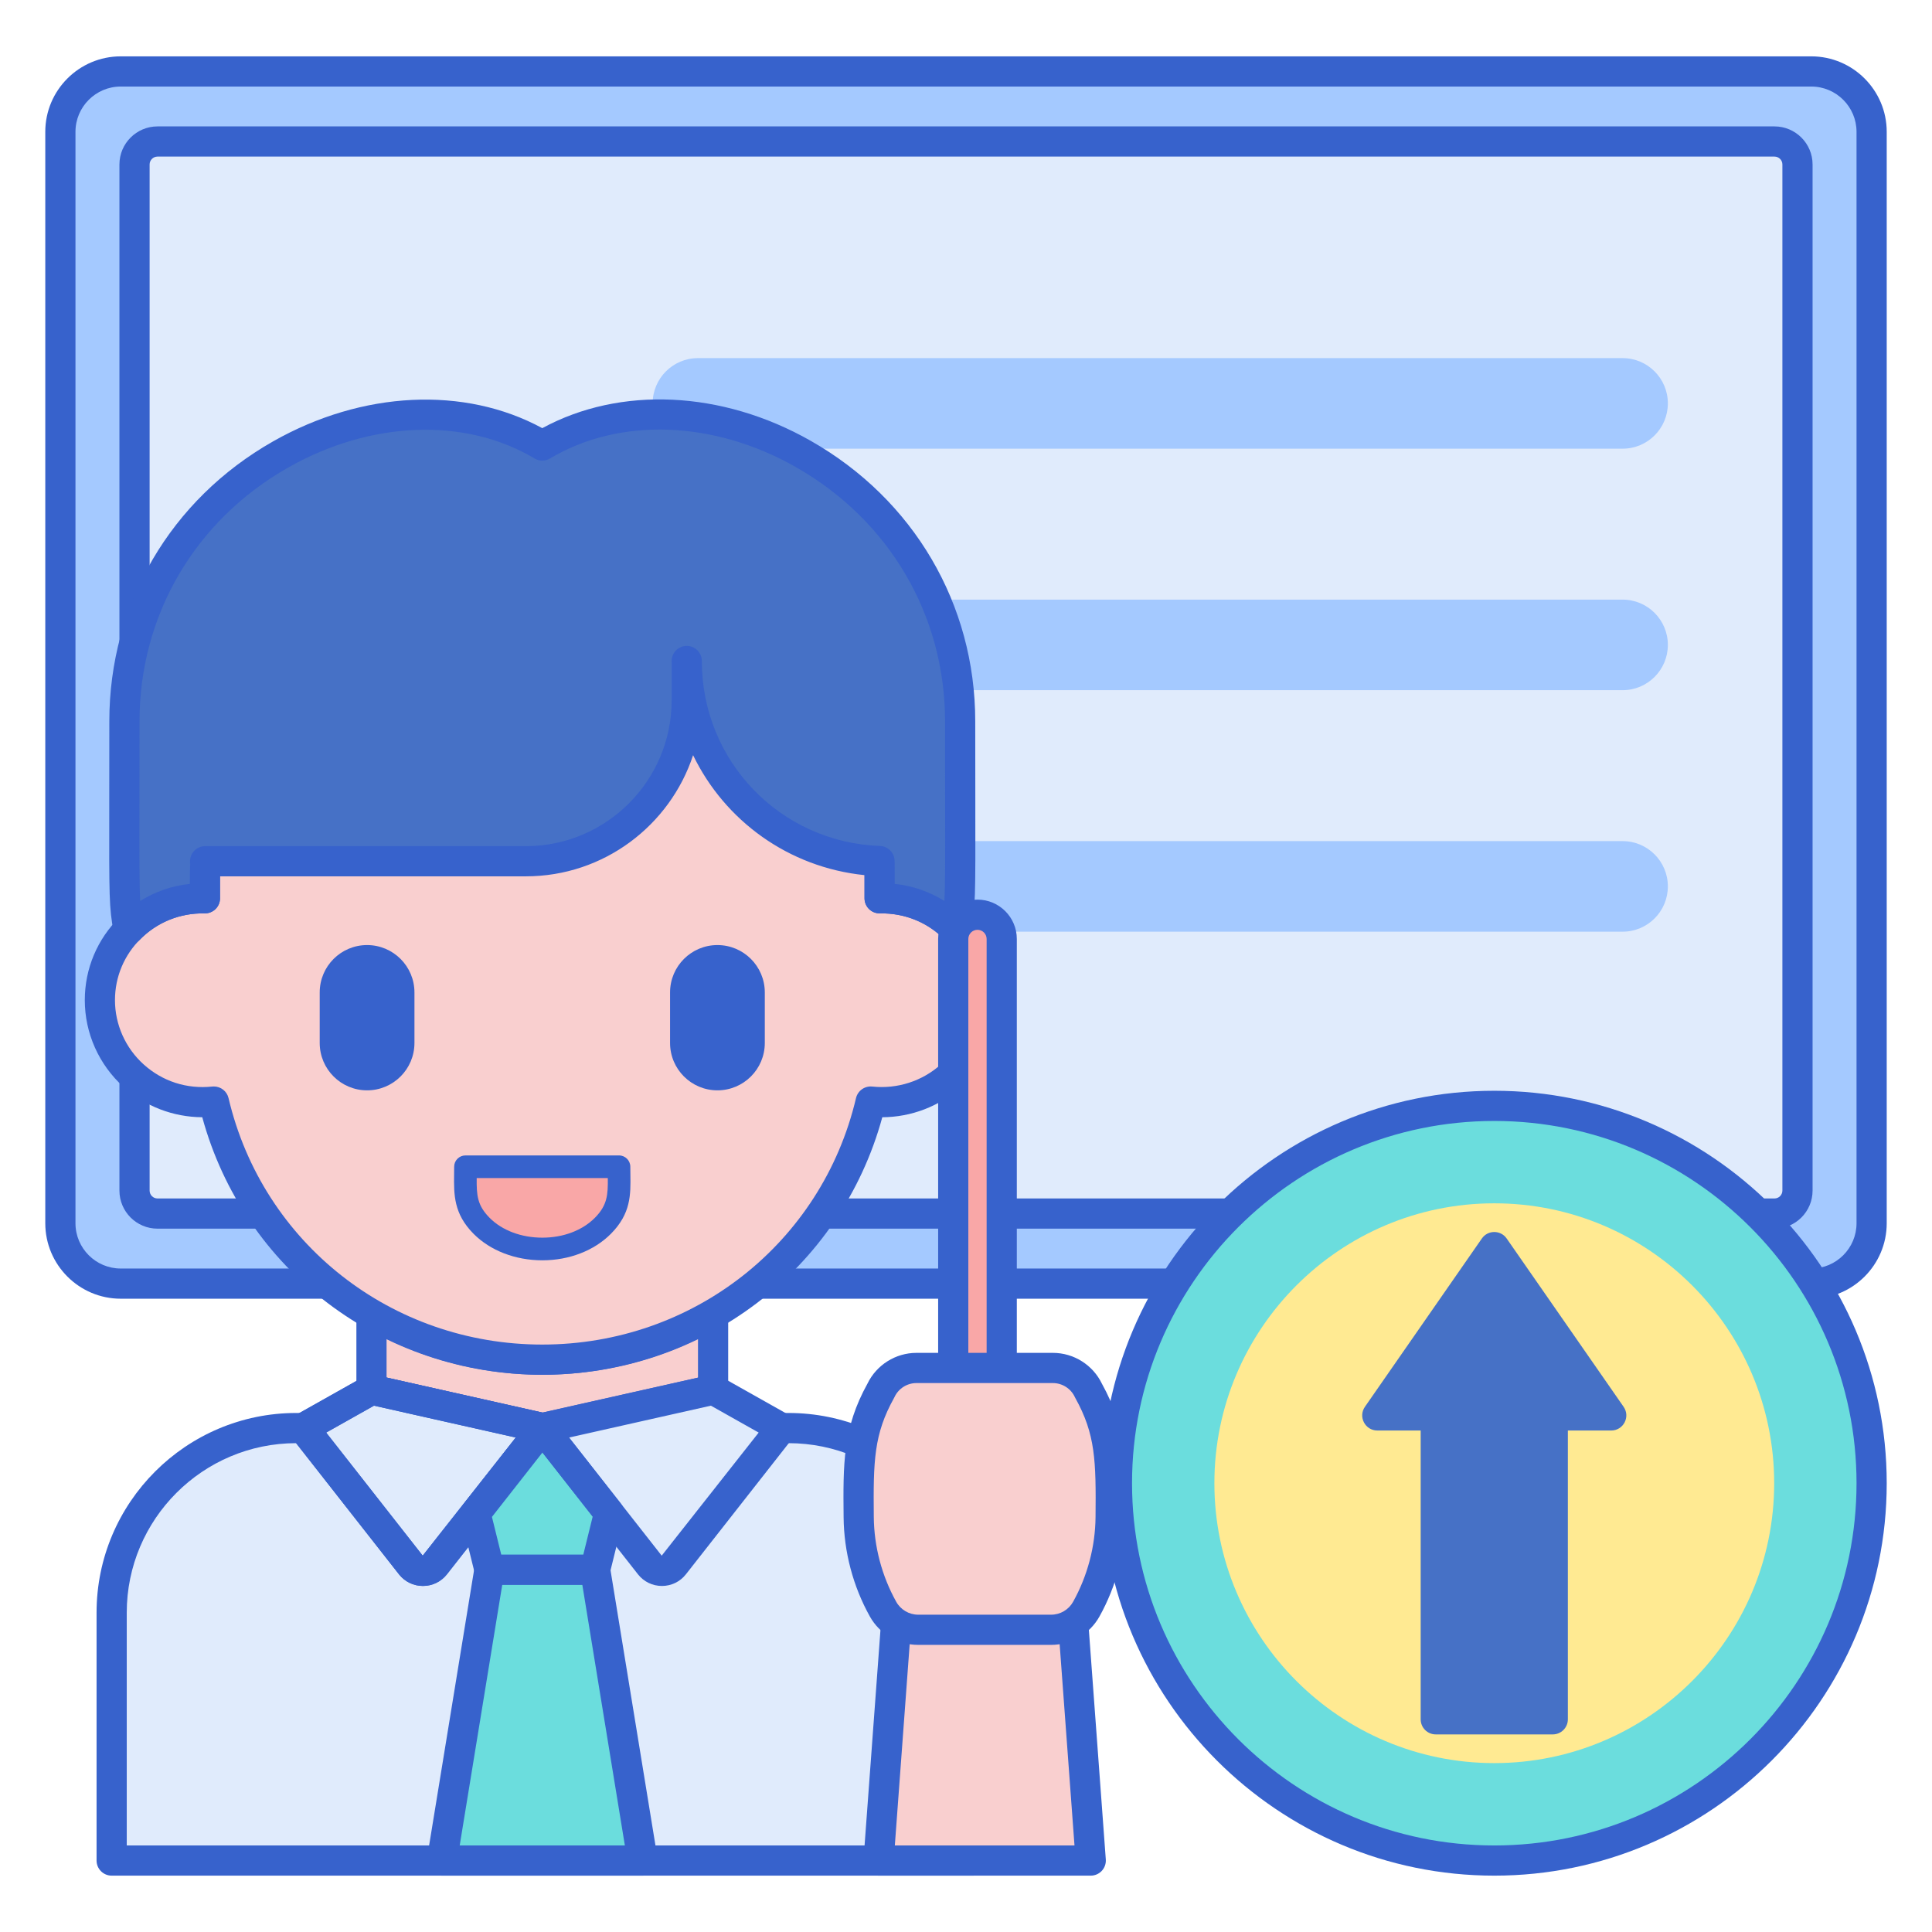 <?xml version="1.0" encoding="utf-8"?>
<!-- Generator: Adobe Illustrator 22.1.0, SVG Export Plug-In . SVG Version: 6.00 Build 0)  -->
<svg version="1.1" id="Layer_1" xmlns="http://www.w3.org/2000/svg" xmlns:xlink="http://www.w3.org/1999/xlink" x="0px" y="0px"
	 viewBox="0 0 256 256" style="enable-background:new 0 0 256 256;" xml:space="preserve">
<style type="text/css">
	.st0{fill:#E0EBFC;}
	.st1{fill:#3762CC;}
	.st2{fill:#4671C6;}
	.st3{fill:#6BDDDD;}
	.st4{fill:#F9A7A7;}
	.st5{fill:#A4C9FF;}
	.st6{fill:#FFEA92;}
	.st7{fill:#F9CFCF;}
	.st8{fill:#FFE164;}
	.st9{fill:#FFDC85;}
	.st10{fill:#FFEA94;}
	.st11{fill:#B9BEFC;}
	.st12{fill:#EAA97D;}
</style>
<g>
	<g>
		<path class="st5" d="M240,170.086H16c-4.418,0-8-3.582-8-8V17.467c0-4.418,3.582-8,8-8h224c4.418,0,8,3.582,8,8v144.619
			C248,166.504,244.418,170.086,240,170.086z"/>
	</g>
	<g>
		<path class="st0" d="M17.824,157.759V21.794c0-1.682,1.364-3.045,3.045-3.045h214.26c1.682,0,3.046,1.364,3.046,3.045v135.964
			c0,1.682-1.364,3.045-3.046,3.045H20.87C19.188,160.804,17.824,159.441,17.824,157.759z"/>
	</g>
	<g>
		<path class="st1" d="M240,172.086H16c-5.514,0-10-4.486-10-10V17.467c0-5.514,4.486-10,10-10h224c5.514,0,10,4.486,10,10v144.619
			C250,167.6,245.514,172.086,240,172.086z M16,11.467c-3.309,0-6,2.691-6,6v144.619c0,3.309,2.691,6,6,6h224c3.309,0,6-2.691,6-6
			V17.467c0-3.309-2.691-6-6-6H16z"/>
	</g>
	<g>
		<path class="st1" d="M235.13,162.804H20.87c-2.782,0-5.045-2.263-5.045-5.045V21.794c0-2.782,2.263-5.045,5.045-5.045h214.26
			c2.782,0,5.046,2.263,5.046,5.045v135.964C240.176,160.541,237.912,162.804,235.13,162.804z M20.87,20.749
			c-0.577,0-1.045,0.469-1.045,1.045v135.964c0,0.577,0.469,1.045,1.045,1.045h214.26c0.577,0,1.046-0.469,1.046-1.045V21.794
			c0-0.577-0.469-1.045-1.046-1.045H20.87z"/>
	</g>
	<g>
		<path class="st5" d="M215,59.453H92.48c-3.314,0-6-2.686-6-6v0c0-3.314,2.686-6,6-6H215c3.314,0,6,2.686,6,6v0
			C221,56.766,218.314,59.453,215,59.453z"/>
	</g>
	<g>
		<path class="st5" d="M215,91.453H92.48c-3.314,0-6-2.686-6-6v0c0-3.314,2.686-6,6-6H215c3.314,0,6,2.686,6,6v0
			C221,88.766,218.314,91.453,215,91.453z"/>
	</g>
	<g>
		<path class="st5" d="M215,123.453H92.48c-3.314,0-6-2.686-6-6v0c0-3.314,2.686-6,6-6H215c3.314,0,6,2.686,6,6v0
			C221,120.766,218.314,123.453,215,123.453z"/>
	</g>
	<g>
		<g>
			<path class="st7" d="M71.855,180.163c-8.263,0-15.995-2.23-22.633-6.105v10.094l0.023-0.013l22.633,5.087l0,0l22.61-5.082
				v-10.087C87.85,177.932,80.118,180.163,71.855,180.163z"/>
		</g>
		<g>
			<path class="st1" d="M71.878,191.226c-0.147,0-0.294-0.016-0.438-0.049l-22.488-5.054c-0.256-0.036-0.505-0.121-0.733-0.255
				c-0.61-0.359-0.996-1.008-0.996-1.716v-10.094c0-0.716,0.383-1.378,1.004-1.734c0.622-0.357,1.386-0.354,2.004,0.007
				c6.537,3.815,14.014,5.833,21.625,5.833s15.088-2.017,21.625-5.833c0.619-0.362,1.383-0.364,2.004-0.007
				c0.621,0.356,1.004,1.018,1.004,1.734v10.087c0,0.936-0.648,1.746-1.562,1.951l-22.61,5.082
				C72.172,191.209,72.025,191.226,71.878,191.226z M51.222,182.533l20.656,4.642l20.61-4.632v-5.148
				c-6.393,3.127-13.46,4.768-20.633,4.768s-14.24-1.64-20.633-4.768V182.533z"/>
		</g>
		<g>
			<path class="st0" d="M128.937,246.533H14.795v-32.847c0-13.508,10.951-24.459,24.459-24.459h65.224
				c13.508,0,24.459,10.951,24.459,24.459V246.533z"/>
		</g>
		<g>
			<path class="st1" d="M128.937,248.533H14.795c-1.104,0-2-0.896-2-2v-32.847c0-14.589,11.87-26.459,26.459-26.459h65.224
				c14.589,0,26.458,11.87,26.458,26.459v32.847C130.937,247.637,130.042,248.533,128.937,248.533z M16.795,244.533h110.142v-30.847
				c0-12.384-10.075-22.459-22.459-22.459H39.254c-12.384,0-22.459,10.075-22.459,22.459V244.533z"/>
		</g>
		<g>
			<path class="st0" d="M71.878,189.225l-22.633-5.087l-9.037,5.087l14.228,18.14c0.818,1.043,2.397,1.043,3.214,0L71.878,189.225z"
				/>
		</g>
		<g>
			<path class="st0" d="M71.876,189.226l22.633-5.087l9.037,5.087l-14.228,18.14c-0.818,1.043-2.397,1.043-3.214,0L71.876,189.226z"
				/>
		</g>
		<g>
			<path class="st1" d="M56.043,210.147c-1.25,0-2.41-0.564-3.181-1.547l-14.228-18.141c-0.36-0.459-0.501-1.053-0.388-1.625
				s0.472-1.066,0.98-1.352l9.037-5.086c0.431-0.243,0.937-0.318,1.419-0.208l22.633,5.086c0.669,0.15,1.215,0.633,1.445,1.28
				c0.23,0.646,0.113,1.366-0.31,1.906L59.224,208.6C58.452,209.583,57.292,210.147,56.043,210.147z M43.22,189.825l12.79,16.307
				l12.333-15.651l-18.787-4.222L43.22,189.825z"/>
		</g>
		<g>
			<path class="st3" d="M64.851,207.991l-6.291,38.542c9.617,0,16.972,0,26.591,0l-6.291-38.542H64.851z"/>
		</g>
		<g>
			<path class="st1" d="M85.15,248.533H58.56c-0.587,0-1.144-0.258-1.524-0.705c-0.38-0.447-0.544-1.039-0.45-1.618l6.292-38.542
				c0.158-0.967,0.994-1.678,1.974-1.678h14.008c0.98,0,1.816,0.71,1.974,1.678l6.292,38.542c0.094,0.579-0.07,1.17-0.45,1.618
				C86.294,248.275,85.737,248.533,85.15,248.533z M60.913,244.533h21.885l-5.638-34.542H66.551L60.913,244.533z"/>
		</g>
		<g>
			<path class="st1" d="M56.043,210.147c-1.25,0-2.41-0.564-3.181-1.547l-14.228-18.141c-0.36-0.459-0.501-1.053-0.388-1.625
				s0.472-1.066,0.98-1.352l9.037-5.086c0.431-0.243,0.937-0.318,1.419-0.208l22.633,5.086c0.669,0.15,1.215,0.633,1.445,1.28
				c0.23,0.646,0.113,1.366-0.31,1.906L59.224,208.6C58.452,209.583,57.292,210.147,56.043,210.147z M43.22,189.825l12.79,16.307
				l12.333-15.651l-18.787-4.222L43.22,189.825z"/>
		</g>
		<g>
			<path class="st3" d="M71.877,189.227l-8.866,11.305l1.841,7.46c5.069,0,8.942,0,14.008,0l1.851-7.502L71.877,189.227z"/>
		</g>
		<g>
			<path class="st1" d="M87.711,210.148c-1.25,0-2.409-0.564-3.181-1.548l-14.228-18.14c-0.423-0.54-0.541-1.259-0.31-1.906
				c0.23-0.646,0.776-1.129,1.445-1.28l22.633-5.087c0.483-0.108,0.988-0.034,1.419,0.208l9.037,5.087
				c0.508,0.286,0.867,0.78,0.98,1.352s-0.028,1.166-0.388,1.625l-14.228,18.14C90.121,209.584,88.961,210.148,87.711,210.148z
				 M75.404,190.483l12.274,15.649l12.852-16.309l-6.332-3.564L75.404,190.483z"/>
		</g>
		<g>
			<path class="st1" d="M78.859,209.991H64.851c-0.92,0-1.721-0.627-1.942-1.521l-1.841-7.46c-0.147-0.597-0.012-1.229,0.368-1.713
				l8.867-11.305c0.379-0.483,0.959-0.766,1.574-0.766l0,0c0.614,0,1.194,0.282,1.574,0.766l8.833,11.263
				c0.38,0.484,0.516,1.116,0.368,1.713l-1.851,7.502C80.581,209.364,79.779,209.991,78.859,209.991z M66.417,205.991h10.875
				l1.242-5.035l-6.658-8.489l-6.691,8.531L66.417,205.991z"/>
		</g>
		<g>
			<path class="st7" d="M116.554,119.03v-4.185c0-24.464-20.012-44.296-44.699-44.296l0,0c-24.686,0-44.699,19.832-44.699,44.296
				v4.185c-7.762-0.157-13.919,6.026-13.919,13.5c0,7.981,6.967,14.294,15.1,13.434c4.613,19.598,22.34,34.199,43.518,34.199
				c21.18,0,38.906-14.603,43.518-34.199c8.122,0.859,15.1-5.442,15.1-13.434C130.473,125.052,124.311,118.872,116.554,119.03z"/>
		</g>
		<g>
			<path class="st4" d="M79.887,162.425L79.887,162.425c-4.113,4.146-12.06,4.048-16.076,0l0,0
				c-2.471-2.491-2.133-4.646-2.133-7.825h20.343C82.021,157.664,82.396,159.896,79.887,162.425z"/>
		</g>
		<g>
			<path class="st1" d="M95.063,144.476c-3.464,0-6.277-2.807-6.277-6.277v-6.696c0-3.467,2.81-6.277,6.277-6.277
				c3.464,0,6.277,2.807,6.277,6.277v6.696C101.341,141.665,98.53,144.476,95.063,144.476z"/>
		</g>
		<g>
			<path class="st1" d="M48.64,144.476L48.64,144.476c-3.467,0-6.277-2.81-6.277-6.277v-6.696c0-3.467,2.81-6.277,6.277-6.277h0
				c3.467,0,6.277,2.81,6.277,6.277v6.696C54.917,141.665,52.107,144.476,48.64,144.476z"/>
		</g>
		<g>
			<path class="st1" d="M71.855,182.163c-21.253,0-39.544-13.947-45.054-34.123c-3.841-0.02-7.566-1.439-10.431-4.017
				c-3.263-2.936-5.134-7.125-5.134-11.493c0-4.181,1.652-8.103,4.651-11.042c2.535-2.484,5.77-3.998,9.268-4.37v-2.273
				c0-25.528,20.949-46.296,46.699-46.296s46.699,20.768,46.699,46.296v2.273c3.498,0.372,6.733,1.887,9.269,4.371
				c3,2.939,4.651,6.86,4.651,11.042c0,4.368-1.871,8.557-5.133,11.492c-2.865,2.578-6.591,3.998-10.432,4.018
				C111.399,168.215,93.108,182.163,71.855,182.163z M28.338,143.963c0.918,0,1.731,0.63,1.945,1.542
				c4.526,19.228,21.621,32.657,41.571,32.657c19.951,0,37.046-13.429,41.571-32.657c0.231-0.98,1.154-1.637,2.157-1.531
				c3.316,0.352,6.626-0.716,9.082-2.926c2.42-2.178,3.808-5.283,3.808-8.519c0-3.097-1.226-6.004-3.451-8.185
				c-2.248-2.203-5.253-3.367-8.429-3.316c-0.531,0.011-1.056-0.195-1.44-0.571c-0.384-0.376-0.6-0.891-0.6-1.428v-4.186
				c0-23.322-19.155-42.296-42.699-42.296s-42.699,18.974-42.699,42.296v4.186c0,0.538-0.216,1.052-0.6,1.428
				s-0.904,0.58-1.44,0.571c-3.197-0.057-6.181,1.113-8.428,3.315c-2.226,2.181-3.451,5.088-3.451,8.186
				c0,3.236,1.389,6.341,3.81,8.52c2.492,2.242,5.717,3.281,9.08,2.925C28.198,143.967,28.269,143.963,28.338,143.963z"/>
		</g>
		<g>
			<path class="st2" d="M127.224,95.568c0-31.316-34.065-49.246-55.369-36.537c-20.916-12.478-55.369,4.793-55.369,36.537
				c0,23.36-0.16,23.559,0.541,27.63c2.527-2.62,6.108-4.25,10.13-4.168c0-6.505-0.001-3.505,0.022-4.91h42.496
				c11.776,0,21.322-9.546,21.322-21.322v-5.212c0,14.321,11.348,25.986,25.541,26.509c0.019,1.128,0.016-0.947,0.016,4.935
				c4.02-0.082,7.602,1.548,10.13,4.168C127.383,119.13,127.224,118.968,127.224,95.568z"/>
		</g>
		<g>
			<path class="st1" d="M71.867,166.998c-3.579,0-6.903-1.282-9.121-3.517c-2.64-2.662-2.609-5.196-2.576-7.879
				c0.004-0.323,0.008-0.657,0.008-1.002c0-0.829,0.671-1.5,1.5-1.5h20.342c0.829,0,1.5,0.671,1.5,1.5
				c0,0.355,0.005,0.698,0.01,1.032c0.04,2.66,0.077,5.172-2.579,7.849l0,0C78.735,165.716,75.424,166.998,71.867,166.998z
				 M63.165,156.1c-0.021,2.268,0.065,3.609,1.711,5.269c1.658,1.671,4.207,2.629,6.991,2.629c2.763,0,5.297-0.958,6.955-2.629l0,0
				c1.663-1.676,1.742-3.078,1.715-5.269H63.165z M79.887,162.425h0.01H79.887z"/>
		</g>
		<g>
			<path class="st1" d="M126.684,125.198c-0.535,0-1.057-0.215-1.439-0.611c-2.277-2.361-5.328-3.615-8.65-3.558
				c-0.531,0.011-1.056-0.195-1.44-0.571c-0.384-0.376-0.6-0.891-0.6-1.429v-2.068c0-0.401,0-0.73,0-1.001
				c-10.089-1.035-18.528-7.231-22.717-15.894c-3.062,9.312-11.839,16.053-22.163,16.053H29.156c0,0.457,0,1.053,0,1.832v1.079
				c0,0.538-0.216,1.052-0.6,1.429c-0.384,0.375-0.904,0.579-1.44,0.571c-3.298-0.069-6.373,1.196-8.65,3.557
				c-0.523,0.543-1.307,0.746-2.028,0.523c-0.72-0.222-1.255-0.83-1.383-1.573c-0.601-3.491-0.599-4.269-0.579-17.258
				c0.004-2.898,0.01-6.412,0.01-10.71c0-15.505,8.113-29.369,21.702-37.085c11.819-6.711,25.364-7.348,35.667-1.752
				c10.31-5.603,23.812-4.999,35.55,1.667c13.663,7.759,21.819,21.654,21.819,37.171c0,4.299,0.006,7.813,0.011,10.711
				c0.02,12.989,0.021,13.767-0.58,17.257c-0.128,0.743-0.663,1.351-1.383,1.573C127.078,125.169,126.88,125.198,126.684,125.198z
				 M118.554,117.117c2.361,0.251,4.595,1.022,6.578,2.263c0.119-2.112,0.114-5.413,0.102-13.094c-0.004-2.9-0.01-6.416-0.01-10.717
				c0-14.059-7.4-26.654-19.794-33.692c-10.884-6.181-23.357-6.612-32.55-1.126c-0.631,0.376-1.417,0.376-2.049,0
				c-9.184-5.479-21.702-5.016-32.667,1.212c-12.321,6.996-19.677,19.56-19.677,33.607c0,4.301-0.005,7.817-0.01,10.717
				c-0.012,7.681-0.017,10.982,0.102,13.094c1.983-1.241,4.218-2.012,6.578-2.263c0.001-1.349,0.008-2.164,0.051-2.692l-0.037-0.003
				c0.002-0.046,0.004-0.14,0.008-0.335c0.018-1.091,0.908-1.967,2-1.967h42.496c10.654,0,19.322-8.668,19.322-19.322v-5.212
				c0-1.104,0.896-2,2-2s2,0.896,2,2c0,13.256,10.373,24.023,23.615,24.511c1.063,0.039,1.909,0.903,1.926,1.966l0.009,0.372
				c0.005,0.138,0.007,0.138,0.007,2.528V117.117z"/>
		</g>
		<g>
			<path class="st7" d="M141.316,202.98h-10.843H119.63l-3.213,43.553c10.172,0,17.939,0,28.111,0L141.316,202.98z"/>
		</g>
		<g>
			<path class="st1" d="M144.529,248.533h-28.112c-0.556,0-1.087-0.231-1.465-0.639c-0.378-0.408-0.57-0.954-0.529-1.508
				l3.213-43.553c0.077-1.045,0.947-1.853,1.995-1.853h21.686c1.048,0,1.918,0.808,1.994,1.853l3.213,43.553
				c0.041,0.554-0.15,1.101-0.529,1.508C145.616,248.301,145.085,248.533,144.529,248.533z M118.57,244.533h23.806l-2.917-39.553
				h-17.971L118.57,244.533z"/>
		</g>
		<g>
			<path class="st4" d="M129.522,203.697L129.522,203.697c-1.774,0-3.213-1.438-3.213-3.213v-76.067
				c0-1.774,1.438-3.213,3.213-3.213h0c1.774,0,3.213,1.438,3.213,3.213v76.067C132.735,202.259,131.296,203.697,129.522,203.697z"
				/>
		</g>
		<g>
			<path class="st1" d="M129.521,205.697c-2.874,0-5.212-2.338-5.212-5.213v-76.067c0-2.875,2.338-5.213,5.212-5.213
				s5.213,2.338,5.213,5.213v76.067C134.734,203.359,132.396,205.697,129.521,205.697z M129.521,123.205
				c-0.668,0-1.212,0.544-1.212,1.213v76.067c0,0.669,0.544,1.213,1.212,1.213c0.669,0,1.213-0.544,1.213-1.213v-76.067
				C130.734,123.749,130.19,123.205,129.521,123.205z"/>
		</g>
		<g>
			<path class="st7" d="M143.941,213.215L143.941,213.215c2.074-3.727,3.183-7.916,3.224-12.182
				c0.07-7.24,0.052-11.401-2.938-16.774l0-0.001l0,0c-0.856-1.828-2.692-2.996-4.71-2.996h-9.043h-9.043
				c-2.018,0-3.854,1.168-4.71,2.996l0,0l0,0.001c-2.991,5.374-3.008,9.535-2.938,16.774c0.041,4.265,1.15,8.455,3.224,12.182l0,0
				c0.941,1.692,2.725,2.74,4.661,2.74h17.613C141.216,215.955,143,214.906,143.941,213.215z"/>
		</g>
		<g>
			<path class="st1" d="M139.28,217.955h-17.613c-2.66,0-5.116-1.444-6.409-3.768c-2.23-4.007-3.432-8.549-3.476-13.135
				c-0.068-7.099-0.114-11.797,3.159-17.708c1.193-2.482,3.732-4.082,6.49-4.082h18.086c2.757,0,5.296,1.599,6.489,4.08
				c3.271,5.91,3.228,10.609,3.159,17.709c-0.044,4.586-1.246,9.128-3.476,13.135c0,0,0,0-0.001,0
				C144.396,216.511,141.939,217.955,139.28,217.955z M121.43,183.263c-1.237,0-2.375,0.724-2.898,1.843
				c-0.02,0.042-0.041,0.084-0.064,0.125c-2.677,4.811-2.758,8.315-2.686,15.783c0.038,3.92,1.065,7.803,2.971,11.228
				c0.588,1.057,1.705,1.713,2.914,1.713h17.613c1.209,0,2.325-0.656,2.914-1.713h-0.001c1.906-3.425,2.934-7.308,2.972-11.228
				c0.071-7.469-0.01-10.974-2.686-15.782c-0.023-0.041-0.045-0.083-0.064-0.125c-0.524-1.121-1.662-1.844-2.898-1.844H121.43z
				 M143.941,213.215h0.01H143.941z"/>
		</g>
	</g>
	<g>
		<circle class="st3" cx="198" cy="196.533" r="50"/>
	</g>
	<g>
		<path class="st6" d="M198.001,233.621c-20.45,0-37.089-16.638-37.089-37.088s16.638-37.088,37.089-37.088
			s37.087,16.637,37.087,37.088S218.451,233.621,198.001,233.621z"/>
	</g>
	<g>
		<path class="st1" d="M198,248.533c-28.673,0-52-23.327-52-52s23.327-52,52-52s52,23.327,52,52S226.673,248.533,198,248.533z
			 M198,148.533c-26.468,0-48,21.533-48,48s21.532,48,48,48s48-21.533,48-48S224.468,148.533,198,148.533z"/>
	</g>
	<g>
		<path class="st2" d="M182.503,189.55h5.745v38.268c0,1.105,0.895,2,2,2h15.502c1.105,0,2-0.895,2-2V189.55h5.745
			c1.615,0,2.564-1.815,1.642-3.141l-15.497-22.303c-0.796-1.145-2.489-1.145-3.285,0l-15.497,22.303
			C179.94,187.735,180.889,189.55,182.503,189.55z"/>
	</g>
</g>
</svg>
